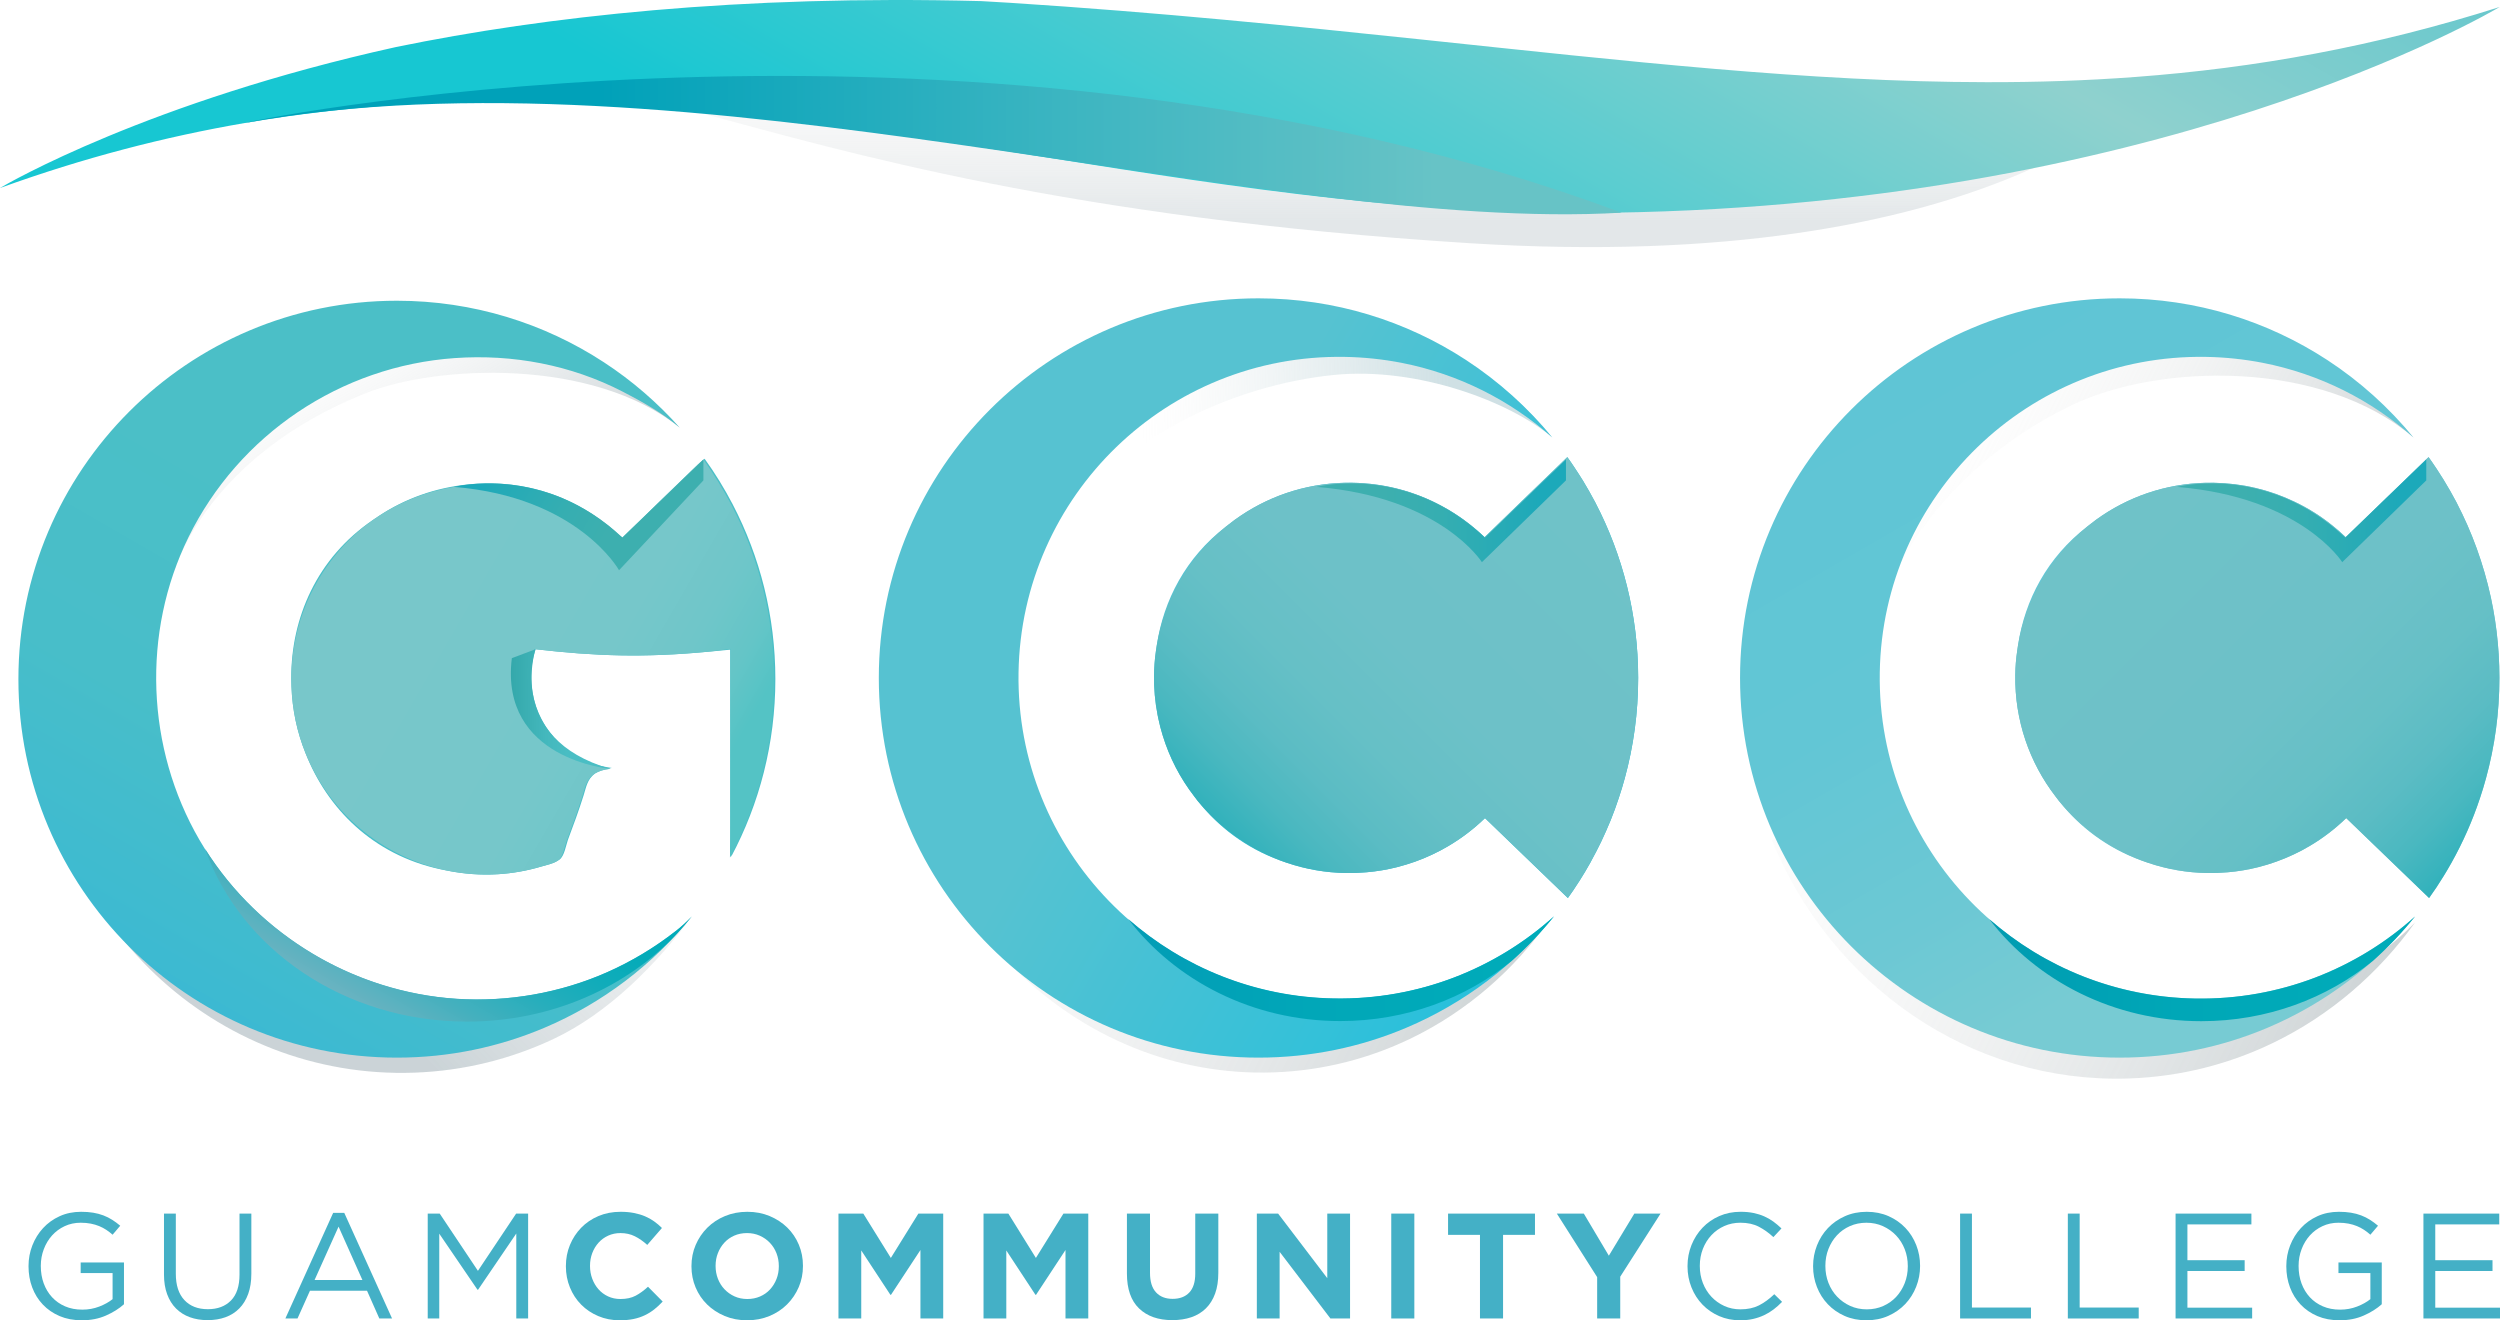 <!-- Generator: Adobe Illustrator 21.1.0, SVG Export Plug-In  -->
<svg version="1.1"
	 xmlns="http://www.w3.org/2000/svg" xmlns:xlink="http://www.w3.org/1999/xlink" xmlns:a="http://ns.adobe.com/AdobeSVGViewerExtensions/3.0/"
	 x="0px" y="0px" width="661.586px" height="349.393px" viewBox="0 0 661.586 349.393"
	 style="enable-background:new 0 0 661.586 349.393;" xml:space="preserve">
<style type="text/css">
	.st0{fill:url(#SVGID_1_);}
	.st1{fill:url(#SVGID_2_);}
	.st2{fill:url(#SVGID_3_);}
	.st3{fill:url(#SVGID_4_);}
	.st4{fill:url(#SVGID_5_);}
	.st5{fill:url(#SVGID_6_);}
	.st6{fill:url(#SVGID_7_);}
	.st7{fill:url(#SVGID_8_);}
	.st8{fill:#44B0C6;}
	.st9{fill-rule:evenodd;clip-rule:evenodd;fill:url(#SVGID_9_);}
	.st10{fill:url(#SVGID_10_);}
	.st11{fill:url(#SVGID_11_);}
	.st12{fill:url(#SVGID_12_);}
	.st13{fill:url(#SVGID_13_);}
	.st14{fill:url(#SVGID_14_);}
	.st15{fill:url(#SVGID_15_);}
	.st16{fill:url(#SVGID_16_);}
	.st17{fill:url(#SVGID_17_);}
	.st18{fill:url(#SVGID_18_);}
	.st19{fill:url(#SVGID_19_);}
	.st20{fill:url(#SVGID_20_);}
	.st21{fill:url(#SVGID_21_);}
	.st22{fill:url(#SVGID_22_);}
	.st23{fill:url(#SVGID_23_);}
	.st24{fill:url(#SVGID_24_);}
	.st25{fill:url(#SVGID_25_);}
	.st26{fill:url(#SVGID_26_);}
	.st27{fill:url(#SVGID_27_);}
	.st28{fill:url(#SVGID_28_);}
	.st29{fill:url(#SVGID_29_);}
	.st30{fill:url(#SVGID_30_);}
	.st31{fill:url(#SVGID_31_);}
	.st32{fill-rule:evenodd;clip-rule:evenodd;fill:url(#SVGID_32_);}
	.st33{fill:url(#SVGID_33_);}
	.st34{fill:url(#SVGID_34_);}
	.st35{fill:url(#SVGID_35_);}
	.st36{fill:url(#SVGID_36_);}
	.st37{fill:url(#SVGID_37_);}
	.st38{fill:url(#SVGID_38_);}
	.st39{fill:url(#SVGID_39_);}
	.st40{fill:url(#SVGID_40_);}
	.st41{fill:url(#SVGID_41_);}
	.st42{fill:url(#SVGID_42_);}
	.st43{fill:url(#SVGID_43_);}
	.st44{fill:url(#SVGID_44_);}
	.st45{fill:url(#SVGID_45_);}
	.st46{fill:url(#SVGID_46_);}
</style>
<defs>
</defs>
<g>
	
		<linearGradient id="SVGID_1_" gradientUnits="userSpaceOnUse" x1="75.908" y1="41.621" x2="77.174" y2="-15.773" gradientTransform="matrix(1.004 -0.022 0.022 1.017 -49.182 24.508)">
		<stop  offset="0.119" style="stop-color:#B8C3C8;stop-opacity:0.4"/>
		<stop  offset="0.399" style="stop-color:#CBD1D4;stop-opacity:0.273"/>
		<stop  offset="0.746" style="stop-color:#DDDEDF;stop-opacity:0.115"/>
		<stop  offset="1" style="stop-color:#E3E3E3;stop-opacity:0"/>
	</linearGradient>
	<path class="st0" d="M37.73,35.565c-6.149,1.529-12.541,3.484-19.523,6.223L37.73,35.565z"/>
	
		<linearGradient id="SVGID_2_" gradientUnits="userSpaceOnUse" x1="423.916" y1="49.295" x2="425.182" y2="-8.098" gradientTransform="matrix(1.004 -0.022 0.022 1.017 -49.182 24.508)">
		<stop  offset="0.119" style="stop-color:#B8C3C8;stop-opacity:0.4"/>
		<stop  offset="0.399" style="stop-color:#CBD1D4;stop-opacity:0.273"/>
		<stop  offset="0.746" style="stop-color:#DDDEDF;stop-opacity:0.115"/>
		<stop  offset="1" style="stop-color:#E3E3E3;stop-opacity:0"/>
	</linearGradient>
	<path class="st1" d="M530.03,26.678l-0.17,0.004c-46.562,0.965-94.811-3.559-149.457-8.202c-0.012,0-0.024,0.001-0.024,0.001
		c-33.309-2.826-69.014-5.711-108.169-7.411c-2.568-0.117-5.122-0.209-7.665-0.289l-0.073,0.002
		c-23.528-0.111-44.738-1.341-64.11-2.396c-1.327,8.586-11.577,13.43-14.221,21.717c37.42,9.987,96.501,27.579,202.863,34.261
		c137.401,8.632,180.083-39.931,180.083-39.931C556.133,25.703,543.154,26.417,530.03,26.678z"/>
	
		<linearGradient id="SVGID_3_" gradientUnits="userSpaceOnUse" x1="102.694" y1="-43.219" x2="145.841" y2="36.915" gradientTransform="matrix(0.961 -0.034 0.034 0.974 -12.987 133.859)">
		<stop  offset="0" style="stop-color:#E3E3E3;stop-opacity:0"/>
		<stop  offset="0.735" style="stop-color:#8C9FA7;stop-opacity:0.455"/>
	</linearGradient>
	<path class="st2" d="M98.401,87.3c-25.027,4.137-47.596,18.583-62.19,39.279c-2.101,2.98-4.028,6.078-5.777,9.272
		c5.498,4.657,10.904,9.419,15.967,14.549c0,0,8.589-29.766,50.52-46.4c18.633-7.392,59.976-9.406,82.958,9.173
		C158.344,90.272,129.443,82.168,98.401,87.3z"/>
	
		<linearGradient id="SVGID_4_" gradientUnits="userSpaceOnUse" x1="201.605" y1="-1.236" x2="54.383" y2="132.285" gradientTransform="matrix(0.961 -0.034 0.034 0.974 -12.987 133.859)">
		<stop  offset="0.053" style="stop-color:#E3E3E3;stop-opacity:0"/>
		<stop  offset="0.813" style="stop-color:#8C9FA7;stop-opacity:0.455"/>
	</linearGradient>
	<path class="st3" d="M182.934,242.717c-1.208,1.381-2.498,2.668-3.904,3.846c-5.141,4.374-11.153,10.648-17.203,13.619
		c-11.677,5.731-24.697,8.509-37.653,8.123c-26.772-0.822-54.5-12.975-68.819-35.977c-10.149-16.344-18.853-36.928-16.426-55.813
		c-6.265-0.644-5.321-2.789-11.568-3.588c-5.126-0.655-10.244-1.358-15.359-2.089c-1.044,6.328-1.481,12.857-1.248,19.519
		c1.87,53.488,46.12,95.349,98.843,93.507c13.196-0.461,25.663-3.623,36.925-8.936c14.453-6.813,27.23-19.695,36.625-32.477
		C183.087,242.55,183.011,242.633,182.934,242.717z"/>
	
		<linearGradient id="SVGID_5_" gradientUnits="userSpaceOnUse" x1="280.887" y1="86.35" x2="431.745" y2="86.35" gradientTransform="matrix(0.956 -0.033 0.035 1.013 -5.42 36.727)">
		<stop  offset="0.245" style="stop-color:#E3E3E3;stop-opacity:0"/>
		<stop  offset="0.381" style="stop-color:#C8D5D8;stop-opacity:0.108"/>
		<stop  offset="0.551" style="stop-color:#ADC7CD;stop-opacity:0.244"/>
		<stop  offset="0.702" style="stop-color:#9CBEC6;stop-opacity:0.364"/>
		<stop  offset="0.816" style="stop-color:#96BBC4;stop-opacity:0.455"/>
	</linearGradient>
	<path class="st4" d="M322.013,83.44c-22.418,4.619-42.024,18.043-55.553,36.205c0.751,0.407,1.506,0.808,2.268,1.19
		c5.371,2.692,3.523,19.872,8.024,24.192c16.777-29.118,50.018-43.164,76.219-45.8c22.269-2.24,46.859,7.199,57.818,16.546
		C389.387,89.68,355.349,76.572,322.013,83.44z"/>
	
		<linearGradient id="SVGID_6_" gradientUnits="userSpaceOnUse" x1="405.118" y1="254.856" x2="233.525" y2="155.787" gradientTransform="matrix(0.956 -0.033 0.035 1.013 -5.42 36.727)">
		<stop  offset="0" style="stop-color:#919FA3;stop-opacity:0.455"/>
		<stop  offset="0.249" style="stop-color:#AEB7BA;stop-opacity:0.341"/>
		<stop  offset="0.549" style="stop-color:#CBCFD0;stop-opacity:0.205"/>
		<stop  offset="0.81" style="stop-color:#DDDEDE;stop-opacity:0.086"/>
		<stop  offset="1" style="stop-color:#E3E3E3;stop-opacity:0"/>
	</linearGradient>
	<path class="st5" d="M355.546,267.406l-0.079,0.003c-44.457,0.749-96.418-37.491-97.355-84.651
		c-0.074-3.802,0.19-7.544,0.753-11.215c-6.412-2.336-12.781-4.784-19.116-7.319c-1.208,7.066-1.727,14.378-1.465,21.856
		c1.95,55.797,46.191,99.547,98.789,97.708c13.178-0.461,25.623-3.731,36.851-9.257c14.323-7.043,26.668-17.742,36.014-30.953
		C395.841,258.012,376.73,267.034,355.546,267.406z"/>
	
		<linearGradient id="SVGID_7_" gradientUnits="userSpaceOnUse" x1="730.81" y1="215.557" x2="578.192" y2="127.443" gradientTransform="matrix(0.994 -0.035 0.036 1.04 -67.165 -13.316)">
		<stop  offset="0.305" style="stop-color:#919FA3;stop-opacity:0.455"/>
		<stop  offset="0.478" style="stop-color:#AEB7BA;stop-opacity:0.341"/>
		<stop  offset="0.687" style="stop-color:#CBCFD0;stop-opacity:0.205"/>
		<stop  offset="0.868" style="stop-color:#DDDEDE;stop-opacity:0.086"/>
		<stop  offset="1" style="stop-color:#E3E3E3;stop-opacity:0"/>
	</linearGradient>
	<path class="st6" d="M619.087,99.192c-48.19-30.16-111.525-5.576-130.15,47.079c1.268,0.26,13.054,3.419,13.979,3.011l0,0
		c0,0,12.118-26.112,45.318-42.047c23.099-11.087,66.211-12.2,90.451,8.539C633.055,109.139,626.442,103.801,619.087,99.192z"/>
	
		<linearGradient id="SVGID_8_" gradientUnits="userSpaceOnUse" x1="679.891" y1="307.284" x2="508.325" y2="208.23" gradientTransform="matrix(0.994 -0.035 0.036 1.04 -67.165 -13.316)">
		<stop  offset="0" style="stop-color:#919FA3;stop-opacity:0.455"/>
		<stop  offset="0.249" style="stop-color:#AEB7BA;stop-opacity:0.341"/>
		<stop  offset="0.549" style="stop-color:#CBCFD0;stop-opacity:0.205"/>
		<stop  offset="0.81" style="stop-color:#DDDEDE;stop-opacity:0.086"/>
		<stop  offset="1" style="stop-color:#E3E3E3;stop-opacity:0"/>
	</linearGradient>
	<path class="st7" d="M582.669,268.558l-0.083,0.003c-35.711,0.608-66.646-22.34-79.274-55.182
		c-11.525,2.804-23.007,5.783-34.434,8.96c15.695,38.282,52.557,64.529,94.594,63.059c13.688-0.478,26.618-3.844,38.284-9.526
		c14.865-7.225,27.677-18.223,37.358-31.765C624.482,258.925,604.642,268.168,582.669,268.558z"/>
	<g>
		<g>
			<g>
				<g>
					<g>
						<path class="st8" d="M21.667,349.393c-2.195,0-4.158-0.371-5.889-1.11c-1.733-0.74-3.213-1.758-4.442-3.054
							c-1.23-1.295-2.169-2.809-2.816-4.54c-0.648-1.731-0.972-3.589-0.972-5.572v-0.079c0-1.904,0.337-3.721,1.011-5.453
							c0.675-1.731,1.619-3.258,2.836-4.58c1.215-1.322,2.676-2.373,4.382-3.152c1.705-0.779,3.601-1.17,5.69-1.17
							c1.163,0,2.226,0.079,3.192,0.238c0.965,0.159,1.864,0.397,2.697,0.714c0.833,0.317,1.612,0.707,2.34,1.17
							c0.727,0.463,1.434,0.985,2.121,1.566l-2.022,2.379c-0.529-0.476-1.084-0.905-1.666-1.289
							c-0.582-0.383-1.209-0.714-1.883-0.992c-0.674-0.277-1.414-0.496-2.221-0.654c-0.806-0.159-1.699-0.238-2.676-0.238
							c-1.534,0-2.948,0.304-4.243,0.912c-1.296,0.609-2.406,1.428-3.332,2.459c-0.925,1.031-1.652,2.24-2.18,3.628
							c-0.529,1.388-0.794,2.849-0.794,4.382v0.079c0,1.666,0.258,3.199,0.773,4.6c0.516,1.401,1.249,2.617,2.201,3.648
							c0.952,1.031,2.102,1.838,3.451,2.419c1.348,0.582,2.868,0.873,4.56,0.873c1.586,0,3.079-0.271,4.481-0.813
							c1.401-0.542,2.577-1.196,3.529-1.963v-6.901h-8.446v-2.816H32.81v11.064c-1.297,1.164-2.889,2.161-4.779,2.994
							C26.14,348.976,24.019,349.393,21.667,349.393z"/>
						<path class="st8" d="M54.937,349.353c-1.719,0-3.286-0.258-4.699-0.773c-1.414-0.516-2.631-1.282-3.648-2.3
							c-1.018-1.017-1.805-2.28-2.36-3.787c-0.555-1.507-0.833-3.238-0.833-5.195v-16.14h3.132V337.1
							c0,3.014,0.754,5.327,2.261,6.94c1.507,1.613,3.582,2.419,6.225,2.419c2.565,0,4.601-0.767,6.107-2.3
							c1.507-1.533,2.26-3.82,2.26-6.86v-16.14h3.133v15.902c0,2.036-0.278,3.821-0.833,5.354c-0.555,1.534-1.342,2.816-2.36,3.847
							c-1.018,1.031-2.234,1.804-3.648,2.32C58.262,349.095,56.682,349.353,54.937,349.353z"/>
						<path class="st8" d="M88.169,320.96h2.935l12.65,27.957h-3.371l-3.252-7.336H82.022l-3.291,7.336h-3.212L88.169,320.96z
							 M95.901,338.726l-6.306-14.117l-6.345,14.117H95.901z"/>
						<path class="st8" d="M113.19,321.158h3.173l10.112,15.148l10.113-15.148h3.172v27.759h-3.133v-22.485l-10.112,14.871h-0.159
							l-10.112-14.831v22.445h-3.054V321.158z"/>
						<path class="st8" d="M163.99,349.393c-2.036,0-3.926-0.371-5.67-1.11c-1.745-0.74-3.252-1.751-4.521-3.034
							c-1.269-1.282-2.26-2.796-2.974-4.541c-0.714-1.745-1.071-3.609-1.071-5.591v-0.079c0-1.983,0.357-3.84,1.071-5.572
							c0.714-1.731,1.705-3.252,2.974-4.56c1.269-1.308,2.789-2.34,4.56-3.093c1.771-0.753,3.728-1.13,5.869-1.13
							c1.296,0,2.479,0.106,3.549,0.317c1.071,0.212,2.043,0.502,2.915,0.872c0.872,0.371,1.679,0.82,2.419,1.348
							c0.74,0.529,1.428,1.11,2.062,1.745l-3.886,4.481c-1.084-0.978-2.188-1.745-3.312-2.3c-1.124-0.555-2.386-0.832-3.787-0.832
							c-1.164,0-2.241,0.225-3.232,0.674c-0.991,0.45-1.844,1.071-2.558,1.864c-0.713,0.793-1.269,1.712-1.665,2.756
							c-0.397,1.044-0.595,2.161-0.595,3.351v0.079c0,1.19,0.198,2.314,0.595,3.371c0.396,1.058,0.944,1.983,1.646,2.776
							c0.699,0.793,1.546,1.422,2.538,1.884c0.991,0.463,2.082,0.694,3.271,0.694c1.586,0,2.927-0.291,4.025-0.873
							c1.097-0.581,2.188-1.374,3.272-2.379l3.886,3.926c-0.713,0.767-1.454,1.454-2.221,2.062
							c-0.767,0.609-1.605,1.131-2.518,1.567c-0.911,0.436-1.91,0.767-2.994,0.992C166.553,349.28,165.338,349.393,163.99,349.393z"
							/>
						<path class="st8" d="M197.697,349.393c-2.142,0-4.112-0.377-5.909-1.13c-1.798-0.754-3.351-1.771-4.66-3.054
							c-1.308-1.282-2.326-2.789-3.053-4.521c-0.728-1.731-1.091-3.589-1.091-5.572v-0.079c0-1.983,0.369-3.84,1.11-5.572
							c0.74-1.731,1.764-3.252,3.074-4.56c1.308-1.308,2.868-2.34,4.679-3.093c1.81-0.753,3.787-1.13,5.928-1.13
							c2.141,0,4.111,0.377,5.909,1.13c1.797,0.753,3.351,1.771,4.659,3.053c1.309,1.283,2.327,2.79,3.054,4.521
							c0.727,1.732,1.091,3.589,1.091,5.572v0.079c0,1.983-0.37,3.84-1.11,5.572c-0.741,1.732-1.766,3.252-3.074,4.56
							c-1.308,1.309-2.869,2.34-4.679,3.094C201.814,349.016,199.838,349.393,197.697,349.393z M197.776,343.762
							c1.216,0,2.34-0.224,3.371-0.674c1.031-0.449,1.91-1.071,2.637-1.864c0.727-0.793,1.296-1.711,1.706-2.756
							c0.409-1.044,0.614-2.161,0.614-3.351v-0.079c0-1.19-0.206-2.313-0.614-3.371c-0.411-1.057-0.992-1.983-1.745-2.776
							c-0.753-0.793-1.646-1.421-2.677-1.883c-1.03-0.462-2.155-0.694-3.37-0.694c-1.244,0-2.373,0.225-3.391,0.674
							c-1.018,0.45-1.891,1.071-2.618,1.864c-0.727,0.793-1.296,1.712-1.705,2.756c-0.41,1.044-0.614,2.161-0.614,3.351v0.079
							c0,1.19,0.205,2.314,0.614,3.371c0.41,1.058,0.992,1.983,1.745,2.776c0.753,0.793,1.638,1.422,2.657,1.884
							C195.403,343.531,196.533,343.762,197.776,343.762z"/>
						<path class="st8" d="M221.886,321.158h6.574l7.287,11.738l7.286-11.738h6.574v27.759h-6.028v-18.123l-7.792,11.857h-0.159
							l-7.713-11.738v18.004h-6.028V321.158z"/>
						<path class="st8" d="M260.273,321.158h6.574l7.287,11.738l7.286-11.738h6.574v27.759h-6.028v-18.123l-7.792,11.857h-0.159
							l-7.713-11.738v18.004h-6.028V321.158z"/>
						<path class="st8" d="M310.24,349.353c-3.728,0-6.662-1.031-8.804-3.093c-2.142-2.062-3.213-5.141-3.213-9.24v-15.862h6.107
							v15.704c0,2.274,0.529,3.985,1.586,5.135c1.057,1.15,2.524,1.725,4.401,1.725c1.877,0,3.344-0.555,4.402-1.665
							c1.057-1.11,1.586-2.776,1.586-4.997v-15.902h6.106v15.664c0,2.115-0.284,3.953-0.852,5.512
							c-0.569,1.56-1.381,2.862-2.439,3.906c-1.058,1.045-2.34,1.824-3.846,2.34C313.769,349.095,312.09,349.353,310.24,349.353z"/>
						<path class="st8" d="M332.604,321.158h5.631l13.007,17.091v-17.091h6.028v27.759h-5.195l-13.444-17.647v17.647h-6.028V321.158
							z"/>
						<path class="st8" d="M368.176,321.158h6.107v27.759h-6.107V321.158z"/>
						<path class="st8" d="M391.652,326.789h-8.446v-5.631h23.001v5.631h-8.447v22.128h-6.107V326.789z"/>
						<path class="st8" d="M422.663,337.972l-10.668-16.814h7.139l6.622,11.143l6.742-11.143h6.939l-10.667,16.695v11.064h-6.107
							V337.972z"/>
						<path class="st8" d="M460.495,349.393c-2.01,0-3.861-0.371-5.553-1.11c-1.692-0.74-3.159-1.751-4.401-3.034
							c-1.243-1.282-2.214-2.796-2.915-4.541c-0.701-1.745-1.051-3.609-1.051-5.591v-0.079c0-1.956,0.35-3.807,1.051-5.552
							c0.7-1.745,1.671-3.272,2.915-4.581c1.243-1.308,2.723-2.34,4.442-3.093c1.718-0.753,3.595-1.13,5.631-1.13
							c1.269,0,2.412,0.106,3.43,0.317c1.017,0.212,1.963,0.509,2.835,0.892c0.872,0.383,1.679,0.847,2.419,1.388
							c0.739,0.542,1.454,1.144,2.141,1.804l-2.141,2.3c-1.19-1.11-2.466-2.023-3.827-2.737c-1.362-0.713-2.994-1.071-4.898-1.071
							c-1.533,0-2.954,0.291-4.262,0.873c-1.309,0.582-2.446,1.388-3.41,2.419c-0.965,1.031-1.719,2.24-2.261,3.629
							c-0.542,1.388-0.813,2.875-0.813,4.461v0.079c0,1.613,0.271,3.113,0.813,4.501c0.542,1.388,1.296,2.598,2.261,3.629
							c0.965,1.031,2.101,1.844,3.41,2.439c1.308,0.595,2.729,0.892,4.262,0.892c1.904,0,3.543-0.35,4.918-1.051
							c1.374-0.7,2.723-1.685,4.045-2.954l2.062,2.023c-0.713,0.74-1.461,1.408-2.24,2.003c-0.781,0.595-1.62,1.104-2.519,1.527
							c-0.899,0.423-1.863,0.753-2.895,0.991C462.913,349.274,461.763,349.393,460.495,349.393z"/>
						<path class="st8" d="M493.924,349.393c-2.116,0-4.039-0.383-5.77-1.15c-1.733-0.766-3.219-1.804-4.462-3.113
							c-1.243-1.309-2.201-2.829-2.875-4.56c-0.674-1.731-1.011-3.549-1.011-5.453v-0.079c0-1.904,0.344-3.727,1.031-5.472
							c0.688-1.745,1.652-3.272,2.895-4.58c1.243-1.309,2.737-2.353,4.482-3.133c1.744-0.779,3.674-1.17,5.789-1.17
							c2.115,0,4.038,0.384,5.77,1.15c1.732,0.767,3.218,1.804,4.462,3.113c1.243,1.309,2.201,2.829,2.874,4.56
							c0.675,1.732,1.011,3.549,1.011,5.453v0.079c0,1.904-0.344,3.728-1.03,5.472c-0.689,1.745-1.653,3.272-2.895,4.581
							c-1.243,1.309-2.736,2.353-4.481,3.133C497.969,349.003,496.039,349.393,493.924,349.393z M494.003,346.498
							c1.586,0,3.047-0.297,4.382-0.892c1.335-0.595,2.479-1.408,3.43-2.439c0.952-1.031,1.699-2.234,2.241-3.609
							c0.541-1.375,0.813-2.855,0.813-4.442v-0.079c0-1.586-0.271-3.073-0.813-4.461c-0.542-1.388-1.303-2.597-2.28-3.628
							c-0.979-1.031-2.136-1.85-3.471-2.459c-1.335-0.608-2.796-0.912-4.381-0.912c-1.586,0-3.047,0.298-4.382,0.892
							c-1.336,0.595-2.479,1.408-3.43,2.439c-0.952,1.031-1.699,2.234-2.241,3.609c-0.542,1.375-0.813,2.855-0.813,4.441v0.079
							c0,1.586,0.271,3.073,0.813,4.461c0.542,1.388,1.302,2.597,2.28,3.629c0.978,1.031,2.135,1.851,3.47,2.459
							C490.956,346.194,492.417,346.498,494.003,346.498z"/>
						<path class="st8" d="M518.708,321.158h3.133v24.864h15.624v2.895h-18.757V321.158z"/>
						<path class="st8" d="M547.22,321.158h3.133v24.864h15.624v2.895H547.22V321.158z"/>
						<path class="st8" d="M575.732,321.158h20.066v2.855h-16.932v9.478h15.148v2.855h-15.148v9.716h17.131v2.855h-20.264V321.158z"
							/>
						<path class="st8" d="M619.156,349.393c-2.195,0-4.158-0.371-5.889-1.11c-1.733-0.74-3.213-1.758-4.442-3.054
							c-1.23-1.295-2.169-2.809-2.816-4.54c-0.648-1.731-0.972-3.589-0.972-5.572v-0.079c0-1.904,0.337-3.721,1.011-5.453
							c0.675-1.731,1.619-3.258,2.836-4.58c1.215-1.322,2.676-2.373,4.382-3.152c1.705-0.779,3.601-1.17,5.69-1.17
							c1.163,0,2.226,0.079,3.192,0.238c0.965,0.159,1.864,0.397,2.697,0.714c0.833,0.317,1.612,0.707,2.34,1.17
							c0.727,0.463,1.434,0.985,2.121,1.566l-2.022,2.379c-0.529-0.476-1.084-0.905-1.666-1.289
							c-0.582-0.383-1.209-0.714-1.883-0.992c-0.674-0.277-1.414-0.496-2.221-0.654c-0.806-0.159-1.699-0.238-2.676-0.238
							c-1.534,0-2.949,0.304-4.243,0.912c-1.297,0.609-2.406,1.428-3.332,2.459c-0.925,1.031-1.652,2.24-2.18,3.628
							c-0.529,1.388-0.794,2.849-0.794,4.382v0.079c0,1.666,0.258,3.199,0.773,4.6c0.516,1.401,1.249,2.617,2.201,3.648
							c0.952,1.031,2.102,1.838,3.451,2.419c1.348,0.582,2.868,0.873,4.56,0.873c1.586,0,3.079-0.271,4.481-0.813
							c1.401-0.542,2.577-1.196,3.529-1.963v-6.901h-8.446v-2.816h11.46v11.064c-1.297,1.164-2.889,2.161-4.779,2.994
							C623.629,348.976,621.508,349.393,619.156,349.393z"/>
						<path class="st8" d="M641.322,321.158h20.066v2.855h-16.932v9.478h15.148v2.855h-15.148v9.716h17.131v2.855h-20.264V321.158z"
							/>
					</g>
					<g>
						<linearGradient id="SVGID_9_" gradientUnits="userSpaceOnUse" x1="423.816" y1="-135.391" x2="237.691" y2="186.987">
							<stop  offset="0" style="stop-color:#6AC8CD"/>
							<stop  offset="0.205" style="stop-color:#8FD1CE"/>
							<stop  offset="0.709" style="stop-color:#17C7D2"/>
						</linearGradient>
						<path class="st9" d="M661.508,1.841c-1.757,1.05-91.216,53.981-241.857,54.505c-15.915,0.061-31.634-0.696-47.219-1.989
							l-0.012-0.012C270.013,45.851,173.401,13.85,64.818,32.548h-0.012C43.704,36.185,22.139,41.738,0,49.756
							c0-0.012,0.012-0.012,0.024-0.024c2.051-1.208,39.262-22.81,104.825-37.297c39.469-8.092,90.704-13.816,154.704-12.144h0.073
							c2.551,0.134,5.114,0.281,7.689,0.452c39.274,2.526,75.058,6.151,108.437,9.666c0,0,0.012,0,0.024,0
							c54.761,5.773,103.104,11.289,149.871,11.338h0.171c13.181,0.024,26.227-0.403,39.262-1.379
							C596.788,18,628.41,12.386,661.508,1.841z"/>
					</g>
					<g>
						<g>
							<linearGradient id="SVGID_10_" gradientUnits="userSpaceOnUse" x1="54.913" y1="266.466" x2="155.084" y2="92.965">
								<stop  offset="0" style="stop-color:#3CB9D2"/>
								<stop  offset="0.026" style="stop-color:#3DBAD1"/>
								<stop  offset="0.313" style="stop-color:#48BEC9"/>
								<stop  offset="0.655" style="stop-color:#4BBFC7"/>
							</linearGradient>
							<path class="st10" d="M205.188,179.725c0-16.696-4.083-32.426-11.281-46.239c-2.2-4.216-4.682-8.265-7.449-12.098
								c-0.05,0.1-0.133,0.2-0.25,0.3c-0.016-0.033-0.05-0.067-0.067-0.1c-0.2,0.383-0.75,0.666-1.35,1.25
								c-1.633,1.566-3.282,3.166-4.915,4.732c-3.517,3.399-7.032,6.832-10.548,10.231c-1.533,1.499-3.066,2.983-4.616,4.466
								c-1.267-0.917-2.383-2.067-3.599-3.049c-3.099-2.466-6.432-4.616-9.998-6.348c-6.665-3.25-13.98-4.899-21.378-4.949
								c-1.999-0.017-3.999,0.083-5.965,0.283c-0.017,0-0.017,0-0.034,0c-8.431,0.866-16.445,3.665-23.411,8.298
								c-0.45,0.283-0.916,0.6-1.366,0.916c-0.05,0.033-0.1,0.067-0.133,0.1c-0.033,0-0.067,0.033-0.084,0.05
								c-14.896,10.031-21.778,26.061-21.662,42.04c0,0.7,0.017,1.383,0.05,2.067c0.2,6.032,1.45,12.03,3.733,17.679
								c0.166,0.417,0.333,0.833,0.516,1.25c6.132,14.597,18.696,26.461,36.725,29.743c0.05,0.016,0.1,0.016,0.151,0.033
								c4.415,0.9,8.981,1.25,13.563,0.967c3.833-0.234,7.665-0.917,11.381-2.016c1.334-0.4,3.149-0.75,4.349-1.534
								c0.067-0.05,0.133-0.083,0.2-0.133c0.117-0.05,0.233-0.117,0.334-0.2c1.25-0.9,1.7-3.766,2.199-5.182
								c1.466-3.916,2.916-7.832,4.166-11.814c0.633-1.949,0.933-4.298,3.032-5.781c0.017-0.033,0.034-0.033,0.05-0.05
								c0.949-0.566,2.216-1,3.949-1.183c0.016-0.016,0.05-0.016,0.067-0.016c-0.167-0.017-0.334-0.05-0.483-0.084
								c0.233-0.033,0.483-0.067,0.733-0.099c0.016-0.034,0.067-0.034,0.083-0.034c-1.116-0.166-2.216-0.366-3.266-0.616
								c-0.333-0.067-0.666-0.167-1-0.283c-9.864-3.066-17.029-12.298-17.029-23.178c0-2.549,0.383-5.016,1.133-7.331
								c15.747,1.816,28.627,2.299,46.123,0.617c1.766-0.167,3.526-0.302,5.393-0.502l0.023,46.541c0,2.449,0,5.065-0.083,8.431
								c0.116-0.217,0.233-0.434,0.333-0.666v0.466C200.972,212.7,205.188,196.704,205.188,179.725z M178.727,246.459
								c-5.548,4.332-11.647,7.998-18.095,10.848c-12.447,5.498-26.193,7.898-39.757,7.031
								c-28.026-1.816-53.904-17.746-68.067-42.023c-14.146-24.311-15.329-54.904-2.932-80.148
								c13.364-27.194,40.307-45.289,70.467-47.406c15.363-1.083,30.759,1.816,44.473,8.898c4.948,2.55,10.564,5.666,15.063,9.515
								c-5.882-6.615-12.631-12.447-20.079-17.313c-15.746-10.281-34.558-16.279-54.77-16.279
								c-55.321,0-100.16,44.84-100.16,100.143c0,55.32,44.84,100.159,100.16,100.159c13.846,0,27.027-2.816,39.024-7.898
								c15.396-6.515,28.826-16.763,39.14-29.627c-0.067,0.1-0.15,0.183-0.233,0.267
								C181.643,244.01,180.243,245.292,178.727,246.459z"/>
						</g>
						<linearGradient id="SVGID_11_" gradientUnits="userSpaceOnUse" x1="204.313" y1="207.604" x2="90.787" y2="142.059">
							<stop  offset="0.103" style="stop-color:#54C3C5"/>
							<stop  offset="0.179" style="stop-color:#64C5C7"/>
							<stop  offset="0.279" style="stop-color:#6FC6C9"/>
							<stop  offset="0.419" style="stop-color:#76C7CA"/>
							<stop  offset="0.808" style="stop-color:#78C7CA"/>
						</linearGradient>
						<path class="st11" d="M204.854,179.941c0,16.713-4.099,32.476-11.347,46.289c-0.1,0.233-0.216,0.449-0.333,0.666
							c0.083-3.366,0.083-5.982,0.083-8.431l0.042-46.743c-1.866,0.2-3.691,0.537-5.457,0.704
							c-17.496,1.683-30.376,1.199-46.123-0.617c-0.083-0.017-0.183-0.017-0.266-0.033c-0.783,2.383-1.183,4.948-1.183,7.565
							c0,10.897,7.148,20.112,17.013,23.194c0.333,0.116,0.666,0.216,1.016,0.266c0.9,0.233,1.816,0.4,2.766,0.55
							c0.15,0.033,0.317,0.067,0.483,0.084c-0.017,0-0.05,0-0.067,0.016c-1.733,0.183-3,0.617-3.949,1.183
							c-0.016,0.017-0.033,0.017-0.05,0.05c-2.399,1.466-2.716,3.948-3.365,5.999c-1.25,3.999-2.7,7.898-4.149,11.814
							c-0.517,1.417-0.967,4.282-2.216,5.166c-0.067,0.05-0.133,0.083-0.2,0.133c-1.199,0.783-3.015,1.133-4.349,1.534
							c-3.716,1.099-7.548,1.783-11.381,2.016c-4.582,0.283-9.147-0.067-13.563-0.967c-0.05-0.017-0.1-0.017-0.151-0.033
							c-9.147-1.9-17.696-6.265-24.661-12.714c-5.315-4.932-9.331-10.748-12.064-17.03c-0.183-0.417-0.35-0.833-0.516-1.25
							c-2.283-5.649-3.533-11.647-3.733-17.679c-0.033-0.684-0.05-1.367-0.05-2.067c0.05-12.13,4.283-24.277,12.797-34.025
							c2.566-2.949,5.433-5.532,8.514-7.748c0.117-0.1,0.233-0.183,0.35-0.267c0.017-0.016,0.05-0.05,0.084-0.05
							c0.033-0.033,0.083-0.067,0.133-0.1c0.45-0.316,0.916-0.633,1.366-0.916c5.982-3.9,12.731-6.482,19.828-7.649
							c0.55-0.083,1.083-0.166,1.633-0.25c2.499-0.316,5.049-0.483,7.615-0.466c7.414,0.033,14.713,1.7,21.378,4.932
							c3.565,1.749,6.898,3.899,9.998,6.348c1.233,1.016,2.366,2.199,3.665,3.115c0.084-0.083,0.183-0.166,0.267-0.266
							c1.55-1.483,3.083-2.966,4.616-4.466c3.516-3.399,7.031-6.832,10.548-10.231c1.633-1.566,3.282-3.166,4.915-4.732
							c0.6-0.583,1.15-0.866,1.35-1.25c0.017,0.033,0.05,0.067,0.067,0.1c2.733,3.816,5.182,7.832,7.382,11.997
							C200.772,147.516,204.854,163.262,204.854,179.941z"/>
					</g>
					<g>
						<linearGradient id="SVGID_12_" gradientUnits="userSpaceOnUse" x1="420.076" y1="229.667" x2="246.011" y2="129.17">
							<stop  offset="0.015" style="stop-color:#26C0DC"/>
							<stop  offset="0.655" style="stop-color:#56C2D1"/>
						</linearGradient>
						<path class="st12" d="M422.203,133.036v-0.017c-0.55-1.05-1.116-2.083-1.7-3.099c-0.5-0.883-1-1.749-1.533-2.616
							c-0.35-0.583-0.7-1.15-1.083-1.717c-0.433-0.7-0.884-1.383-1.35-2.066c-0.566-0.866-1.166-1.717-1.766-2.55l-3.149,3.049
							l-8.782,8.482l-9.963,9.664h-0.017c-1.7-1.633-3.516-3.166-5.433-4.566c-1.899-1.383-3.915-2.649-6.015-3.765
							c-6.998-3.766-14.996-5.949-23.527-6.082c-10.865-0.184-21.012,3.016-29.427,8.631c-1.15,0.766-2.267,1.566-3.333,2.433
							c-0.25,0.2-0.5,0.383-0.75,0.583c-10.531,8.082-16.463,19.412-18.245,31.326c-0.084,0.534-0.151,1.05-0.234,1.567
							c-0.167,1.116-0.283,2.249-0.367,3.399c-0.016,0.116-0.016,0.233-0.016,0.35c-0.067,0.833-0.1,1.683-0.116,2.533
							c-0.05,3.649,0.266,7.214,0.95,10.664c0.049,0.299,0.1,0.6,0.183,0.9c0.317,1.516,0.7,2.999,1.15,4.449
							c1.8,5.899,4.649,11.364,8.348,16.146c0.25,0.334,0.5,0.666,0.749,0.983c0.051,0.067,0.117,0.15,0.167,0.217
							c0.033,0.016,0.05,0.049,0.067,0.083c5.432,6.848,12.697,12.397,21.662,15.646c0.6,0.233,1.183,0.433,1.783,0.633
							c0.05,0.017,0.1,0.033,0.167,0.05c4.916,1.666,10.147,2.599,15.597,2.683c1.666,0.033,3.298-0.017,4.915-0.167
							c0.167,0,0.35-0.017,0.517-0.033c2.749-0.233,5.449-0.7,8.048-1.35c1.616-0.417,3.199-0.9,4.765-1.45
							c1.55-0.549,3.066-1.183,4.549-1.883c1.483-0.683,2.916-1.45,4.315-2.283c3.499-2.066,6.749-4.549,9.648-7.365l7.115,6.865
							l14.814,14.28h0.016c0.534-0.749,1.067-1.499,1.567-2.249v-0.017c0.516-0.766,1.016-1.533,1.516-2.316
							c0.5-0.783,0.984-1.566,1.45-2.35c0.483-0.799,0.95-1.6,1.4-2.416c0.141-0.253,0.263-0.522,0.401-0.776
							c0.849-1.556,1.677-3.138,2.449-4.739c0.899-1.883,1.732-3.799,2.532-5.732c0.783-1.933,1.5-3.883,2.15-5.882
							c0.583-1.717,1.1-3.45,1.583-5.216c2.316-8.448,3.549-17.345,3.549-26.543C433.517,162.679,429.418,146.883,422.203,133.036z
							 M353.003,264.255c-46.856-0.8-84.214-39.407-83.464-86.28c0.767-46.905,39.408-84.297,86.296-83.53
							c5.116,0.084,10.098,0.617,14.947,1.55c15.179,2.949,28.893,9.931,40.008,19.779c-6.499-7.932-14.197-14.864-22.812-20.496
							c-15.796-10.314-34.674-16.329-54.954-16.329c-55.47,0-100.46,44.972-100.46,100.46c0,55.487,44.989,100.476,100.46,100.476
							c13.897,0,27.127-2.816,39.157-7.915c15.346-6.498,28.743-16.696,39.074-29.493c-15.38,13.846-35.842,22.144-58.17,21.778
							H353.003z"/>
						<linearGradient id="SVGID_13_" gradientUnits="userSpaceOnUse" x1="425.889" y1="132.089" x2="331.306" y2="226.672">
							<stop  offset="0" style="stop-color:#6FC2C8"/>
							<stop  offset="0.495" style="stop-color:#6DC1C8"/>
							<stop  offset="0.673" style="stop-color:#66C0C6"/>
							<stop  offset="0.8" style="stop-color:#5BBCC4"/>
							<stop  offset="0.902" style="stop-color:#4AB8C0"/>
							<stop  offset="0.99" style="stop-color:#34B2BC"/>
							<stop  offset="1" style="stop-color:#31B1BB"/>
						</linearGradient>
						<path class="st13" d="M433.517,179.408c0,9.198-1.233,18.096-3.549,26.543c-0.483,1.766-1,3.499-1.583,5.216
							c-0.649,1.983-1.383,3.948-2.15,5.882c-0.8,1.933-1.633,3.849-2.532,5.732c-0.9,1.866-1.866,3.716-2.866,5.516
							c-0.45,0.816-0.917,1.617-1.383,2.416c-0.466,0.783-0.949,1.567-1.45,2.35c-0.5,0.784-1,1.55-1.516,2.316v0.017
							c-0.534,0.749-1.05,1.499-1.583,2.249l-14.814-14.28l-7.115-6.865c-2.899,2.816-6.148,5.299-9.648,7.365
							c-1.4,0.833-2.832,1.6-4.315,2.283c-1.483,0.7-2.999,1.334-4.549,1.883c-1.566,0.55-3.149,1.033-4.765,1.45
							c-2.6,0.65-5.299,1.116-8.048,1.35c-0.167,0.016-0.35,0.033-0.517,0.033c-1.617,0.15-3.249,0.2-4.915,0.167
							c-5.45-0.084-10.681-1.017-15.597-2.683c-0.067-0.016-0.116-0.033-0.167-0.05c-0.6-0.2-1.183-0.4-1.783-0.633
							c-1.55-0.6-3.066-1.267-4.549-2c-0.75-0.367-1.483-0.749-2.199-1.15c-3.266-1.833-6.315-3.983-9.082-6.449
							c-0.6-0.517-1.167-1.049-1.716-1.616c-0.317-0.267-0.617-0.567-0.9-0.866c-0.583-0.583-1.133-1.183-1.683-1.783
							c-0.517-0.583-1.033-1.183-1.533-1.783c-0.016-0.033-0.033-0.067-0.067-0.083c-0.05-0.067-0.116-0.151-0.167-0.217
							c-0.25-0.317-0.5-0.649-0.749-0.983c-3.699-4.782-6.549-10.247-8.348-16.146c-0.45-1.45-0.833-2.932-1.15-4.449
							c-0.083-0.3-0.133-0.601-0.183-0.9c-0.684-3.45-1-7.015-0.95-10.664c0.016-0.85,0.05-1.7,0.116-2.533
							c0-0.117,0-0.233,0.016-0.35c0.084-1.151,0.2-2.283,0.367-3.399c0.083-0.517,0.15-1.033,0.234-1.567
							c0.016-0.15,0.033-0.299,0.083-0.433c0.367-2.116,0.866-4.166,1.499-6.182c3.016-9.831,8.915-18.38,16.663-24.711
							c0.25-0.2,0.5-0.383,0.75-0.583c1.066-0.866,2.183-1.666,3.333-2.433c8.414-5.615,18.562-8.815,29.427-8.631
							c8.531,0.133,16.529,2.316,23.527,6.082c2.1,1.116,4.116,2.382,6.015,3.765c1.917,1.4,3.733,2.933,5.433,4.566h0.017
							l9.963-9.664l8.782-8.482l3.149-3.049c0.6,0.833,1.2,1.683,1.766,2.55c0.466,0.683,0.917,1.366,1.35,2.066
							c0.383,0.566,0.733,1.133,1.083,1.717c0.533,0.866,1.033,1.733,1.533,2.616c0.583,1.016,1.15,2.05,1.7,3.099v0.017
							C429.418,146.883,433.517,162.679,433.517,179.408z"/>
					</g>
					<g>
						<linearGradient id="SVGID_14_" gradientUnits="userSpaceOnUse" x1="611.197" y1="266.436" x2="510.708" y2="92.385">
							<stop  offset="0.165" style="stop-color:#77CBD3"/>
							<stop  offset="0.351" style="stop-color:#6CC8D4"/>
							<stop  offset="0.633" style="stop-color:#62C6D5"/>
							<stop  offset="1" style="stop-color:#5FC5D5"/>
						</linearGradient>
						<path class="st14" d="M661.246,173.176c-0.133-2.05-0.316-4.099-0.566-6.115c-0.133-1.016-0.267-2.033-0.417-3.032
							c-0.3-2-0.666-3.983-1.1-5.949c-1.932-8.848-4.999-17.262-9.047-25.044v-0.017c-0.55-1.05-1.116-2.083-1.7-3.099
							c-0.583-1.016-1.167-2.016-1.783-3.016c-0.05-0.067-0.1-0.15-0.15-0.233c-0.517-0.85-1.067-1.7-1.617-2.534
							c-0.133-0.199-0.266-0.417-0.417-0.616c-0.566-0.866-1.166-1.717-1.765-2.55c0.016-0.016,0-0.016,0-0.016l-6.682,6.482
							l-5.249,5.065l-9.981,9.664c-1.133-1.1-2.316-2.133-3.549-3.116c-3.066-2.466-6.432-4.598-10.047-6.298
							c-6.466-3.1-13.713-4.882-21.378-4.999c-10.88-0.184-21.029,3.016-29.443,8.631c-1.133,0.75-2.25,1.566-3.316,2.433
							c-0.25,0.2-0.5,0.383-0.749,0.583c-10.514,8.082-16.463,19.396-18.246,31.309c-0.083,0.5-0.15,1-0.216,1.499
							c-0.317,2.083-0.483,4.199-0.517,6.366c-0.183,12.08,3.782,23.261,10.631,32.159c0.3,0.417,0.617,0.816,0.917,1.2
							c0.016,0.033,0.05,0.067,0.067,0.083c5.432,6.848,12.697,12.397,21.662,15.646c0.583,0.233,1.183,0.433,1.783,0.633
							c0.049,0.017,0.1,0.033,0.167,0.05c4.899,1.666,10.147,2.599,15.596,2.683c1.666,0.033,3.299-0.017,4.915-0.167
							c0.167,0,0.351-0.017,0.517-0.033c2.75-0.233,5.449-0.7,8.048-1.35c1.617-0.417,3.199-0.883,4.749-1.45
							c1.55-0.549,3.083-1.183,4.566-1.883c1.482-0.683,2.916-1.45,4.315-2.283c3.499-2.066,6.732-4.549,9.648-7.365l7.115,6.865
							l14.813,14.28c1.349-1.866,2.616-3.782,3.815-5.748c0.334-0.534,0.65-1.067,0.967-1.6c0.4-0.666,0.784-1.333,1.15-1.999
							c3.033-5.415,5.566-11.147,7.549-17.129c0.583-1.717,1.1-3.45,1.582-5.216c2.316-8.448,3.55-17.345,3.55-26.543
							C661.43,177.326,661.364,175.243,661.246,173.176z M580.915,264.255c-46.856-0.8-84.23-39.407-83.463-86.28
							c0.75-46.905,39.407-84.297,86.296-83.53c5.115,0.084,10.098,0.617,14.946,1.55c15.18,2.949,28.894,9.931,39.991,19.779
							c-6.481-7.932-14.18-14.864-22.794-20.496c-15.796-10.314-34.675-16.329-54.954-16.329c-55.487,0-100.46,44.972-100.46,100.46
							c0,55.487,44.972,100.476,100.46,100.476c13.896,0,27.127-2.816,39.157-7.915c15.329-6.482,28.71-16.68,39.007-29.443
							c-15.363,13.83-35.808,22.094-58.102,21.728H580.915z"/>
						<linearGradient id="SVGID_15_" gradientUnits="userSpaceOnUse" x1="653.795" y1="226.667" x2="559.223" y2="132.096">
							<stop  offset="0" style="stop-color:#31B1BB"/>
							<stop  offset="0.01" style="stop-color:#34B2BC"/>
							<stop  offset="0.098" style="stop-color:#4AB8C0"/>
							<stop  offset="0.2" style="stop-color:#5BBCC4"/>
							<stop  offset="0.327" style="stop-color:#66C0C6"/>
							<stop  offset="0.505" style="stop-color:#6DC1C8"/>
							<stop  offset="1" style="stop-color:#6FC2C8"/>
						</linearGradient>
						<path class="st15" d="M661.43,179.408c0,9.198-1.234,18.096-3.55,26.543c-0.483,1.766-0.999,3.499-1.582,5.216
							c-1.983,5.982-4.516,11.714-7.549,17.129c-0.366,0.666-0.749,1.333-1.15,1.999c-0.317,0.534-0.633,1.067-0.967,1.6
							c-1.199,1.966-2.466,3.882-3.815,5.748l-14.813-14.28l-7.115-6.865c-2.916,2.816-6.149,5.299-9.648,7.365
							c-1.399,0.833-2.833,1.6-4.315,2.283c-1.483,0.7-3.016,1.334-4.566,1.883c-1.55,0.567-3.132,1.033-4.749,1.45
							c-2.6,0.65-5.298,1.116-8.048,1.35c-0.166,0.016-0.35,0.033-0.517,0.033c-1.616,0.15-3.249,0.2-4.915,0.167
							c-5.449-0.084-10.697-1.017-15.596-2.683c-0.067-0.016-0.117-0.033-0.167-0.05c-0.6-0.2-1.2-0.4-1.783-0.633
							c-7.798-2.966-14.68-7.765-20.129-13.864c-0.534-0.583-1.033-1.183-1.533-1.783c-0.017-0.016-0.05-0.05-0.067-0.083
							c-0.3-0.384-0.617-0.784-0.917-1.2c-6.848-8.898-10.814-20.078-10.631-32.159c0.033-2.167,0.2-4.283,0.517-6.366
							c0.067-0.5,0.133-1,0.216-1.499c2.133-12.597,8.798-23.595,18.246-31.309c0.25-0.2,0.5-0.383,0.749-0.583
							c1.067-0.866,2.183-1.683,3.316-2.433c8.414-5.615,18.562-8.815,29.443-8.631c7.665,0.116,14.913,1.899,21.378,4.999
							c3.616,1.7,6.982,3.832,10.047,6.298c1.233,0.983,2.416,2.016,3.549,3.116l9.981-9.664l5.249-5.065l6.682-6.466
							c0.599,0.833,1.199,1.683,1.765,2.55c0.151,0.199,0.284,0.417,0.417,0.616c0.55,0.833,1.1,1.683,1.617,2.534
							c0.05,0.083,0.1,0.166,0.15,0.233c0.617,1,1.2,2,1.783,3.016c0.583,1.016,1.15,2.05,1.7,3.099v0.017
							c4.049,7.781,7.115,16.196,9.047,25.044c0.417,1.967,0.783,3.949,1.1,5.949c0.15,0.999,0.283,2.016,0.417,3.032
							c0.25,2.016,0.433,4.066,0.566,6.115C661.364,175.243,661.43,177.326,661.43,179.408z"/>
					</g>
				</g>
				<linearGradient id="SVGID_16_" gradientUnits="userSpaceOnUse" x1="135.196" y1="187.631" x2="161.482" y2="187.631">
					<stop  offset="0" style="stop-color:#34A8AB"/>
					<stop  offset="0.357" style="stop-color:#44B8BD"/>
					<stop  offset="0.612" style="stop-color:#4ABEC4"/>
				</linearGradient>
				<path class="st16" d="M141.719,171.81c0,0-7.949,23.641,19.763,31.642c0,0-29.315-2.432-26.029-29.279L141.719,171.81z"/>
				<linearGradient id="SVGID_17_" gradientUnits="userSpaceOnUse" x1="178.721" y1="139.984" x2="129.978" y2="111.843">
					<stop  offset="0.265" style="stop-color:#3DAFAF"/>
					<stop  offset="0.485" style="stop-color:#36AEB1"/>
					<stop  offset="0.797" style="stop-color:#24AAB7"/>
					<stop  offset="0.899" style="stop-color:#1CA9BA"/>
				</linearGradient>
				<path class="st17" d="M186.142,121.588v5.543L163.819,150.9c0,0-10.793-19.364-43.661-22.047c0,0,23.731-6.231,44.557,13.414
					L186.142,121.588z"/>
				<linearGradient id="SVGID_18_" gradientUnits="userSpaceOnUse" x1="348.42" y1="135.179" x2="414.405" y2="135.179">
					<stop  offset="0.265" style="stop-color:#3DAFAF"/>
					<stop  offset="0.485" style="stop-color:#36AEB1"/>
					<stop  offset="0.797" style="stop-color:#24AAB7"/>
					<stop  offset="0.899" style="stop-color:#1CA9BA"/>
				</linearGradient>
				<path class="st18" d="M414.405,121.588v5.543l-22.24,21.638c0,0-10.876-17.233-43.745-19.916c0,0,23.731-6.231,44.557,13.414
					L414.405,121.588z"/>
				<linearGradient id="SVGID_19_" gradientUnits="userSpaceOnUse" x1="576.092" y1="135.179" x2="642.077" y2="135.179">
					<stop  offset="0.265" style="stop-color:#3DAFAF"/>
					<stop  offset="0.485" style="stop-color:#36AEB1"/>
					<stop  offset="0.797" style="stop-color:#24AAB7"/>
					<stop  offset="0.899" style="stop-color:#1CA9BA"/>
				</linearGradient>
				<path class="st19" d="M642.077,121.588v5.543l-22.24,21.638c0,0-10.876-17.233-43.745-19.916c0,0,23.731-6.231,44.557,13.414
					L642.077,121.588z"/>
			</g>
			<linearGradient id="SVGID_20_" gradientUnits="userSpaceOnUse" x1="64.818" y1="38.399" x2="429.132" y2="38.399">
				<stop  offset="0.258" style="stop-color:#00A1B9"/>
				<stop  offset="0.595" style="stop-color:#3CB5C1"/>
				<stop  offset="0.865" style="stop-color:#67C3C6"/>
			</linearGradient>
			<path class="st20" d="M429.132,56.282c-94.132,5.523-247.999-45.028-364.314-23.735C69.859,31.022,260.918-6.375,429.132,56.282z
				"/>
		</g>
		<linearGradient id="SVGID_21_" gradientUnits="userSpaceOnUse" x1="526.407" y1="256.382" x2="639.115" y2="256.382">
			<stop  offset="0" style="stop-color:#009BB1"/>
			<stop  offset="0.445" style="stop-color:#00A7B7"/>
			<stop  offset="0.892" style="stop-color:#00ABB9"/>
		</linearGradient>
		<path class="st21" d="M639.115,242.522c-3.403,4.216-7.136,8.151-11.169,11.761c-12.14,9.941-28.026,15.959-45.402,15.959
			c-23.132,0-43.606-10.662-56.137-27.03c14.59,12.788,33.61,20.676,54.518,21.036h0.086
			C603.305,264.616,623.749,256.355,639.115,242.522z"/>
		<linearGradient id="SVGID_22_" gradientUnits="userSpaceOnUse" x1="298.544" y1="256.351" x2="411.252" y2="256.351">
			<stop  offset="0" style="stop-color:#029CB6"/>
			<stop  offset="0.429" style="stop-color:#01A7B8"/>
			<stop  offset="0.892" style="stop-color:#00ABB9"/>
		</linearGradient>
		<path class="st22" d="M411.252,242.491c-3.403,4.216-7.136,8.151-11.169,11.761c-12.14,9.941-28.026,15.959-45.402,15.959
			c-23.132,0-43.606-10.662-56.137-27.03c14.59,12.788,33.61,20.676,54.518,21.036h0.086
			C375.443,264.584,395.886,256.324,411.252,242.491z"/>
		<linearGradient id="SVGID_23_" gradientUnits="userSpaceOnUse" x1="98.649" y1="268.245" x2="130.884" y2="212.413">
			<stop  offset="0" style="stop-color:#6BB3C1"/>
			<stop  offset="0.193" style="stop-color:#45B0BE"/>
			<stop  offset="0.384" style="stop-color:#27AEBC"/>
			<stop  offset="0.571" style="stop-color:#11ACBA"/>
			<stop  offset="0.752" style="stop-color:#04ABB9"/>
			<stop  offset="0.921" style="stop-color:#00ABB9"/>
		</linearGradient>
		<path class="st23" d="M183.061,242.537c-0.049,0.067-0.104,0.128-0.153,0.196c-1.136,1.399-2.303,2.768-3.513,4.1
			c-13.338,14.376-33.384,23.517-55.795,23.517c-32.492,0-60.011-19.215-69.334-45.726c14.425,22.961,39.531,37.93,66.646,39.69
			c13.564,0.862,27.311-1.534,39.757-7.032c6.452-2.853,12.55-6.519,18.097-10.851c1.515-1.167,2.914-2.45,4.234-3.831
			C183.018,242.58,183.036,242.556,183.061,242.537z"/>
	</g>
</g>
</svg>